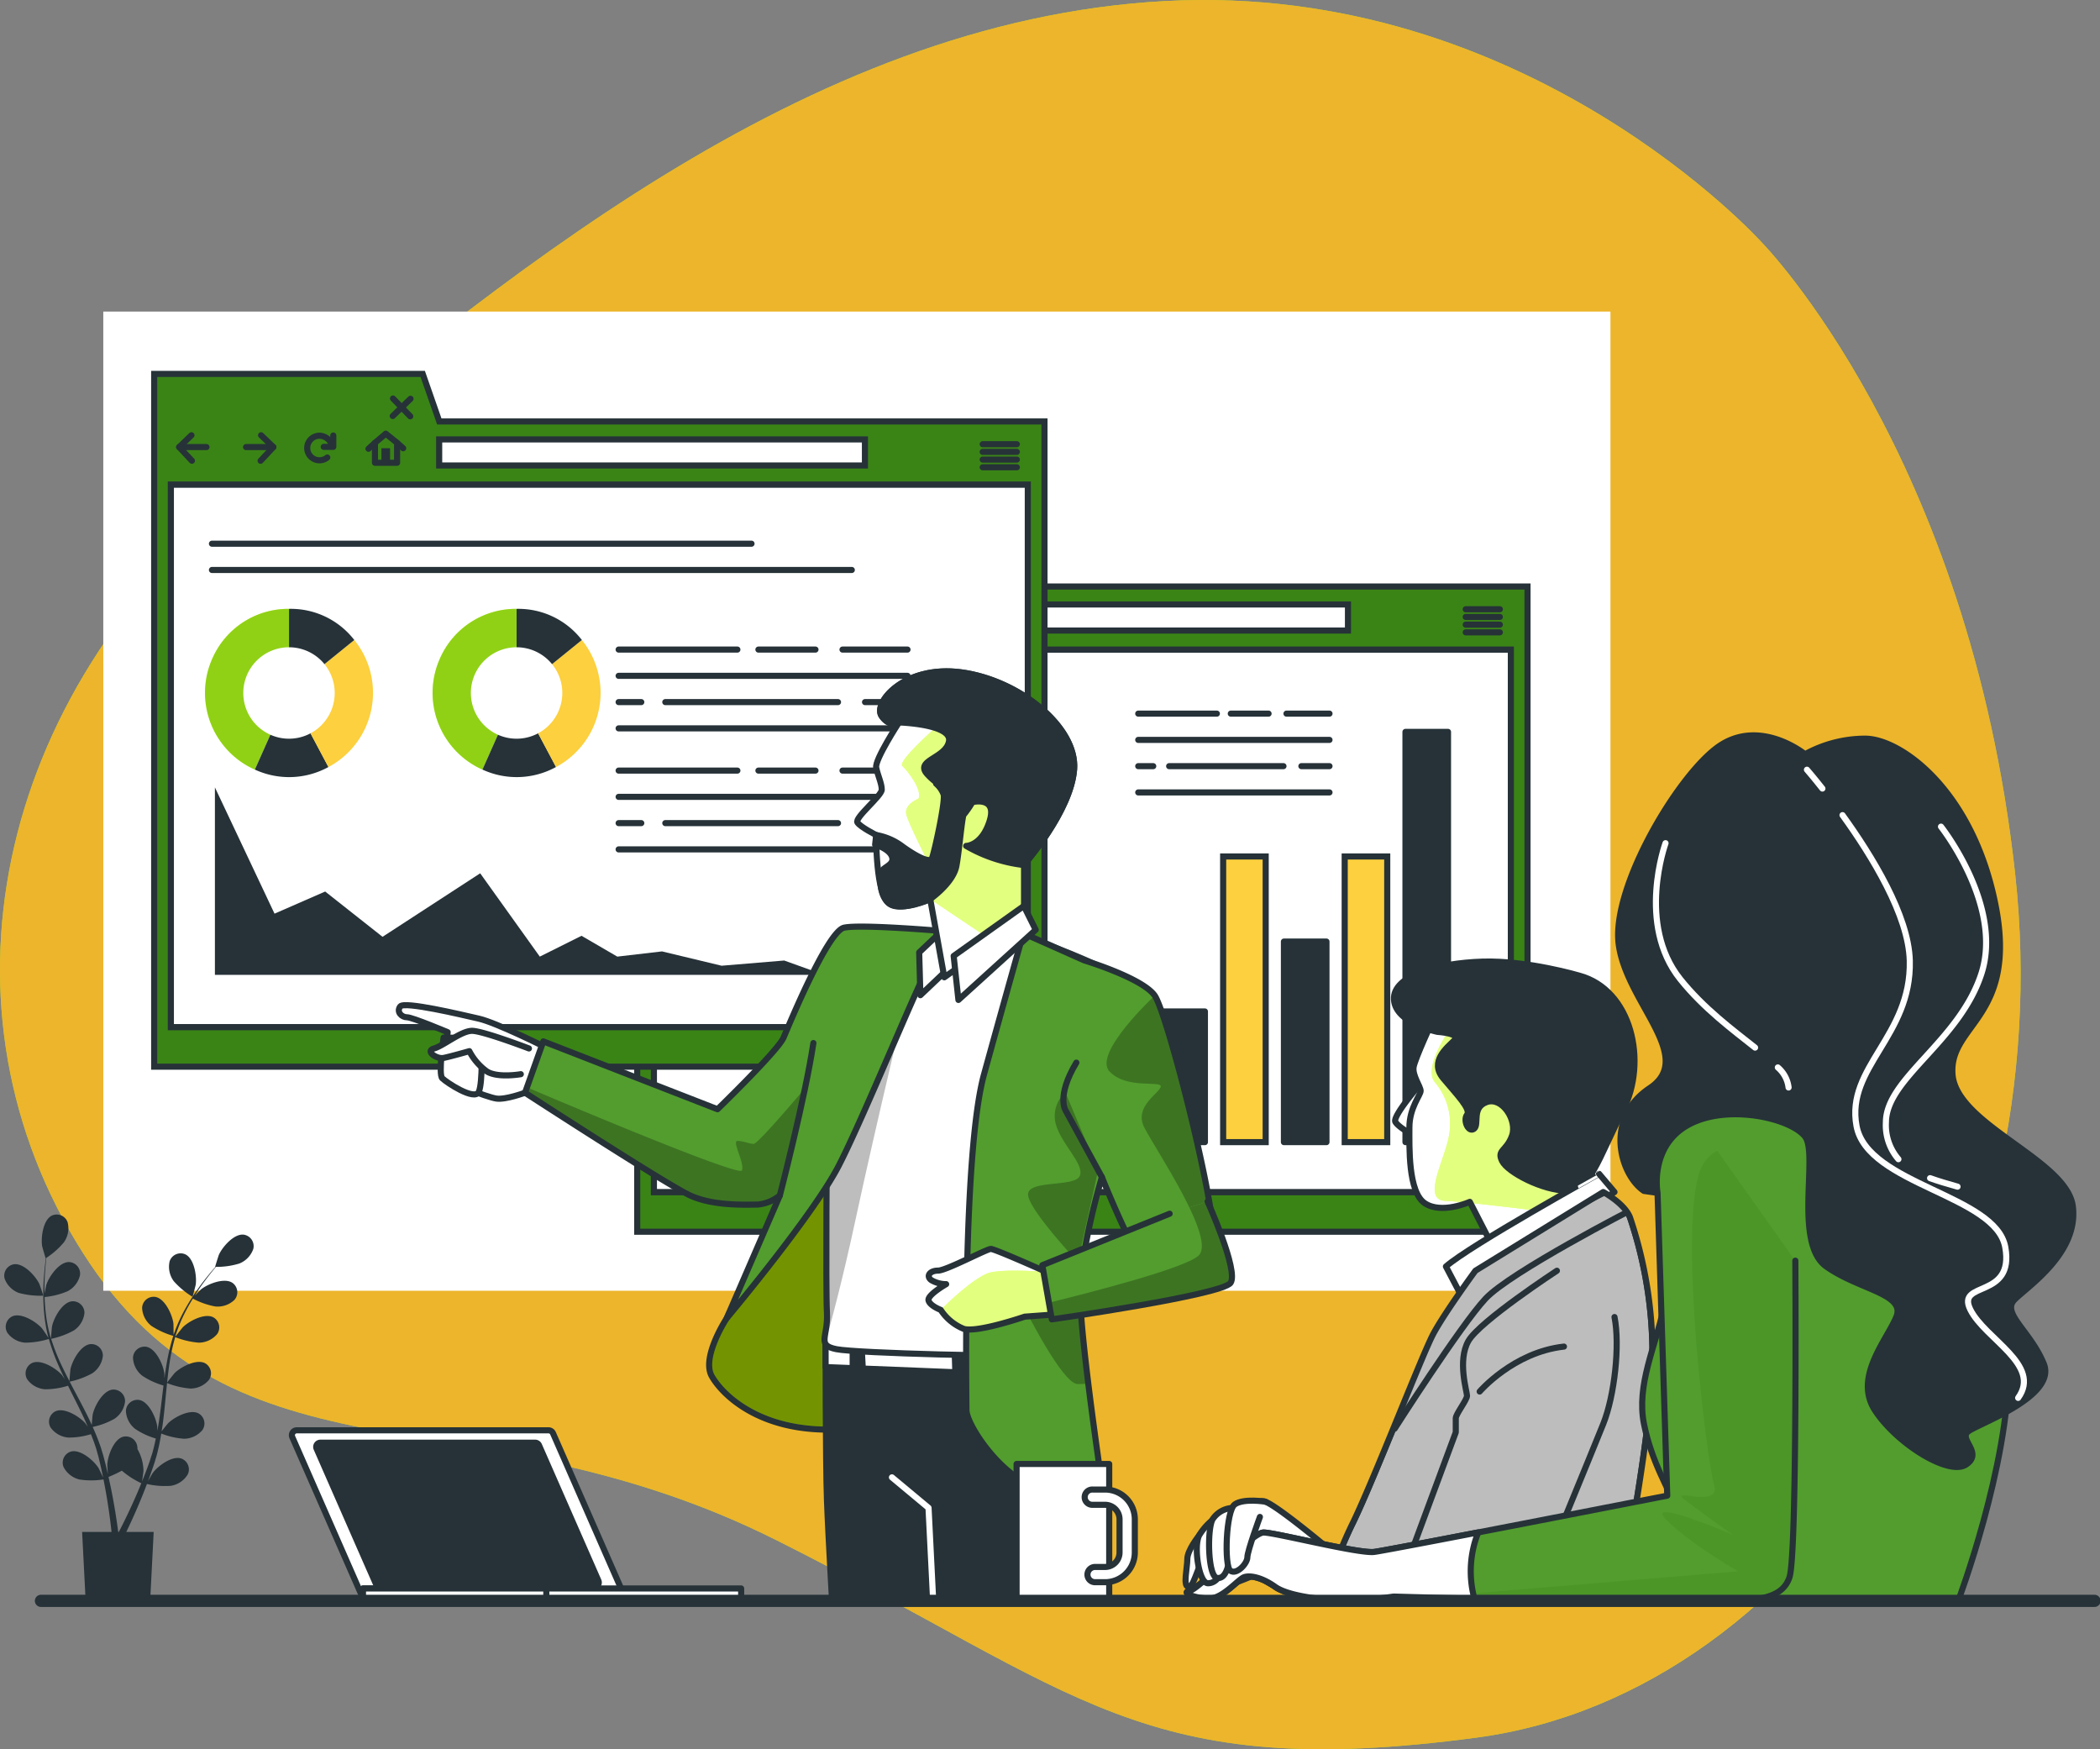 <svg xmlns="http://www.w3.org/2000/svg" xmlns:xlink="http://www.w3.org/1999/xlink" width="344.085" height="286.593" viewBox="0 0 344.085 286.593"><rect x="0" y="0" width="344.085" height="286.593" fill="#808080" stroke="none"/><defs><clipPath id="a"><rect width="344.085" height="286.593" fill="none"/></clipPath><clipPath id="c"><rect width="331.079" height="286.593" fill="#fd963d"/></clipPath><clipPath id="e"><rect width="13.765" height="26.333" fill="#529d2e"/></clipPath><clipPath id="h"><path d="M260.139,185.033s-2.993,6.446-3.224,7.826,1.151,3.223,1.151,3.914-1.841,2.762-1.841,5.984-.23,10.59,2.533,12.431,7.366-.231,7.366-.231l4.374,8.517,17.495-10.128-2.533-3.914s3.684-9.9.921-17.495-12.66-8.748-16.574-8.977c-1.305-.077-2.661-.179-3.94-.179-2.558,0-4.807.409-5.728,2.25" transform="translate(-256.22 -182.783)" fill="none"/></clipPath><clipPath id="i"><rect width="28.114" height="34.057" fill="none"/></clipPath><clipPath id="k"><path d="M265.513,229.586s-5.064,6.906-6.906,10.358-9.669,23.71-13.121,30.846a68.314,68.314,0,0,0-4.777,12.818h48.282s5.525-27.55,5.525-39.52a69.966,69.966,0,0,0-3.683-23.249c-.921-2.3-4.374-4.143-4.374-4.143Z" transform="translate(-240.71 -216.696)" fill="none"/></clipPath><clipPath id="o"><path d="M292.89,215.557l1.59,49.605s-45.472,8.9-48.016,9.222-16.218-3.18-18.126-3.18-10.493,9.223-12.082,9.54.953,1.273,3.18,1.273,4.77-3.181,5.723-3.5,2.862,0,5.088,1.591,8.268,2.225,11.765,2.225a59.573,59.573,0,0,0,7.632-.635s44.518,1.272,51.832.953,11.766-.318,13.038-4.134.954-51.854.954-51.854l-16.218-22.873c-7.949,3.18-6.359,11.766-6.359,11.766" transform="translate(-215.758 -203.791)" fill="#3a8416"/></clipPath><clipPath id="p"><rect width="60.789" height="74.112" fill="#3a8416"/></clipPath><clipPath id="r"><rect width="148.361" height="159.28" fill="none"/></clipPath><clipPath id="s"><path d="M148.888,204.953c-4.66,3.552-10.431,20.641-12.651,23.526a51.024,51.024,0,0,0-4.441,7.584s-4.214,6.4-2.439,9.506,8.211,9.544,21.529,8.656,5.326-23.3,6.879-37.064c1.124-9.949-1.581-13.749-4.927-13.749a6.711,6.711,0,0,0-3.949,1.541" transform="translate(-128.92 -203.412)" fill="none"/></clipPath><clipPath id="t"><rect width="30.727" height="51.798" fill="none"/></clipPath><clipPath id="v"><path d="M159.392,170.747c-3.107.443-6.658-.444-6.88,1.331s-2.219,30.185-2.219,30.185-.223,25.524,0,29.518-1.776,5.327,1.553,5.993,30.407,1.331,33.07.888,2.663-1.776,3.329-3.108,9.544-58.371,7.546-59.925-14.648-6.214-15.758-6.214-17.534.888-20.642,1.332" transform="translate(-149.899 -169.415)" fill="none"/></clipPath><clipPath id="x"><path d="M147.718,168.621c-2.7.6-9.013,15.923-9.915,18.025s-10.815,11.717-10.815,11.717l-28.54-11.115-3,8.412s23.133,15.022,27.039,16.824,9.313,1.5,11.115,1.5a6.746,6.746,0,0,0,3.606-1.5l-8.713,20.128s14.119-16.824,18.327-24.936,13.819-31.845,14.72-32.446,2.195-6.066,2.195-6.066-8.348-.717-13.164-.717a15.655,15.655,0,0,0-2.85.175" transform="translate(-95.443 -168.446)" fill="none"/></clipPath><clipPath id="y"><rect width="45.453" height="19.136" fill="none"/></clipPath><clipPath id="aa"><path d="M159.862,129.39c1.538,2.049,2.818,1.025,2.818,1.025s-3.987,6.122-3.731,7.4.913,2.588.913,3.612-4.5,4.612-3.987,5.38,3.074,2.05,3.074,2.05-.111,9.992,2.195,11.272,6.66-.769,6.66-.769l2.306,12.809,13.065-9.223v-9.222s7.686-8.711,8.2-15.628-8.967-14.6-18.445-15.884a18.3,18.3,0,0,0-2.442-.168c-7.9,0-12.023,5.475-10.624,7.342" transform="translate(-155.834 -122.048)" fill="none"/></clipPath><clipPath id="ab"><rect width="28.237" height="40.836" fill="none"/></clipPath><clipPath id="ad"><path d="M178.581,192.744c-3.551,12.873-2.885,52.823-2.885,55.042s5.1,10.21,10.875,12.429a46.85,46.85,0,0,0,11.763,2.664s-4-26.412-4-33.958,3.551-19.309,3.551-19.309,5.327,13.316,7.546,15.092,11.1,3.774,10.876-4.439-7.769-37.509-9.766-40.394S195,174.1,195,174.1l-9.986-4.438s-2.887,10.209-6.437,23.082" transform="translate(-175.646 -169.662)" fill="none"/></clipPath><clipPath id="ae"><rect width="31.062" height="63.639" fill="none"/></clipPath><clipPath id="ag"><path d="M170.358,230.59c-1.332,0-2,.888-1.11,1.554a4.827,4.827,0,0,0,2.442.666s-3.107,1.776-2.885,2.663,2,1.554,2,1.554a8.124,8.124,0,0,0,3.773,3.107c2.22.666,9.987-2,9.987-2l5.993-.443-2.442-6.881s-8.433-3.773-9.1-3.773-7.325,3.551-8.656,3.551" transform="translate(-168.792 -227.039)" fill="none"/></clipPath><clipPath id="ah"><rect width="19.753" height="9.643" fill="none"/></clipPath><clipPath id="aj"><path d="M210.354,220.418l-20.864,8.433,1.555,8.878s27.965-3.994,29.3-5.993-3.773-13.316-3.773-13.316Z" transform="translate(-189.49 -218.42)" fill="none"/></clipPath><clipPath id="ak"><rect width="29.996" height="19.309" fill="none"/></clipPath></defs><g clip-path="url(#a)"><g clip-path="url(#a)"><path d="M288.762,39.825S250.357-3.05,190.882.173,81.45,46.517,40.094,80.338-11.578,165.679,13.6,205.287,77.312,227.3,127.291,252.377s59.652,39.665,114.663,32.308,95.776-72.808,88.222-141.573S288.762,39.825,288.762,39.825" transform="translate(0 0)" fill="#c6ff00"/><g opacity="0.7"><g clip-path="url(#c)"><path d="M288.762,39.825S250.357-3.05,190.882.173,81.45,46.517,40.094,80.338-11.578,165.679,13.6,205.287,77.312,227.3,127.291,252.377s59.652,39.665,114.663,32.308,95.776-72.808,88.222-141.573S288.762,39.825,288.762,39.825" transform="translate(0 0)" fill="#fd963d"/></g></g></g><rect width="246.949" height="160.427" transform="translate(16.923 51.048)" fill="#fff"/><rect width="140.416" height="88.913" transform="translate(107.137 106.426)" fill="#fff"/><rect width="140.416" height="88.913" transform="translate(107.137 106.426)" fill="none" stroke="#263238" stroke-miterlimit="10" stroke-width="1"/><path d="M162.56,105.764l-2.716-7.792h-44V211.481H261.719V105.764Zm96.43,99.247H118.574V116.1H258.99Z" transform="translate(-11.437 -9.673)" fill="#3a8416"/><path d="M162.56,105.764l-2.716-7.792h-44V211.481H261.719V105.764Zm96.43,99.247H118.574V116.1H258.99Z" transform="translate(-11.437 -9.673)" fill="none" stroke="#263238" stroke-miterlimit="10" stroke-width="1"/><rect width="69.761" height="4.271" transform="translate(151.103 99.035)" fill="#fff"/><rect width="69.761" height="4.271" transform="translate(151.103 99.035)" fill="none" stroke="#263238" stroke-miterlimit="10" stroke-width="1"/><path d="M122.4,109.126l-2.013,1.939,2.087,2.236" transform="translate(-11.885 -10.774)" fill="none" stroke="#263238" stroke-linecap="round" stroke-linejoin="round" stroke-width="1"/><line x2="4.473" transform="translate(108.501 100.291)" fill="none" stroke="#263238" stroke-linecap="round" stroke-linejoin="round" stroke-width="1"/><path d="M135.267,109.126l2.013,1.939-2.087,2.236" transform="translate(-13.347 -10.774)" fill="none" stroke="#263238" stroke-linecap="round" stroke-linejoin="round" stroke-width="1"/><line x1="4.473" transform="translate(119.46 100.291)" fill="none" stroke="#263238" stroke-linecap="round" stroke-linejoin="round" stroke-width="1"/><g clip-path="url(#a)"><path d="M147.726,110.812a2.2,2.2,0,0,0-2.049-1.6,2.013,2.013,0,1,0,1.274,3.571" transform="translate(-14.184 -10.782)" fill="none" stroke="#263238" stroke-linecap="round" stroke-linejoin="round" stroke-width="1"/><path d="M146.667,111.034h1.566v-1.862" transform="translate(-14.48 -10.778)" fill="none" stroke="#263238" stroke-linecap="round" stroke-linejoin="round" stroke-width="1"/><path d="M159.6,110.341l-1.857-1.5-1.768,1.5v3.271H159.6Z" transform="translate(-15.399 -10.745)" fill="none" stroke="#263238" stroke-linecap="round" stroke-linejoin="round" stroke-width="1"/><rect width="1.414" height="2.269" transform="translate(141.642 100.48)" fill="#263238"/><line x1="1.061" y2="0.972" transform="translate(139.52 99.596)" fill="none" stroke="#263238" stroke-linecap="round" stroke-linejoin="round" stroke-width="1"/><line x2="0.999" y2="0.887" transform="translate(144.205 99.596)" fill="none" stroke="#263238" stroke-linecap="round" stroke-linejoin="round" stroke-width="1"/><line x2="2.827" y2="2.916" transform="translate(143.536 92.334)" fill="none" stroke="#263238" stroke-linecap="round" stroke-linejoin="round" stroke-width="1"/><line x1="2.916" y2="2.827" transform="translate(143.492 92.378)" fill="none" stroke="#263238" stroke-linecap="round" stroke-linejoin="round" stroke-width="1"/><line x2="5.595" transform="translate(240.156 99.818)" fill="none" stroke="#263238" stroke-linecap="round" stroke-linejoin="round" stroke-width="1"/><line x2="5.595" transform="translate(240.156 101.079)" fill="none" stroke="#263238" stroke-linecap="round" stroke-linejoin="round" stroke-width="1"/><line x2="5.595" transform="translate(240.156 102.341)" fill="none" stroke="#263238" stroke-linecap="round" stroke-linejoin="round" stroke-width="1"/><line x2="5.595" transform="translate(240.156 103.603)" fill="none" stroke="#263238" stroke-linecap="round" stroke-linejoin="round" stroke-width="1"/><line x2="7.052" transform="translate(210.787 116.92)" fill="#fff"/><line x2="7.052" transform="translate(210.787 116.92)" fill="none" stroke="#263238" stroke-linecap="round" stroke-linejoin="round" stroke-width="1"/><line x2="6.19" transform="translate(201.665 116.92)" fill="#fff"/><line x2="6.19" transform="translate(201.665 116.92)" fill="none" stroke="#263238" stroke-linecap="round" stroke-linejoin="round" stroke-width="1"/><line x2="12.884" transform="translate(186.5 116.92)" fill="#fff"/><line x2="12.884" transform="translate(186.5 116.92)" fill="none" stroke="#263238" stroke-linecap="round" stroke-linejoin="round" stroke-width="1"/><line x2="31.339" transform="translate(186.5 121.223)" fill="#fff"/><line x2="31.339" transform="translate(186.5 121.223)" fill="none" stroke="#263238" stroke-linecap="round" stroke-linejoin="round" stroke-width="1"/><line x2="4.609" transform="translate(213.23 125.526)" fill="#fff"/><line x2="4.609" transform="translate(213.23 125.526)" fill="none" stroke="#263238" stroke-linecap="round" stroke-linejoin="round" stroke-width="1"/><line x2="18.733" transform="translate(191.565 125.526)" fill="#fff"/><line x2="18.733" transform="translate(191.565 125.526)" fill="none" stroke="#263238" stroke-linecap="round" stroke-linejoin="round" stroke-width="1"/><line x2="2.459" transform="translate(186.5 125.526)" fill="#fff"/><line x2="2.459" transform="translate(186.5 125.526)" fill="none" stroke="#263238" stroke-linecap="round" stroke-linejoin="round" stroke-width="1"/><line x2="31.339" transform="translate(186.5 129.829)" fill="#fff"/><line x2="31.339" transform="translate(186.5 129.829)" fill="none" stroke="#263238" stroke-linecap="round" stroke-linejoin="round" stroke-width="1"/><rect width="6.97" height="21.409" transform="translate(190.455 165.716)" fill="#263238"/><rect width="6.97" height="21.409" transform="translate(190.455 165.716)" fill="none" stroke="#263238" stroke-linecap="round" stroke-linejoin="round" stroke-width="1"/><rect width="6.97" height="46.801" transform="translate(200.413 140.324)" fill="#fcd03e"/><rect width="6.97" height="46.801" transform="translate(200.413 140.324)" fill="none" stroke="#263238" stroke-miterlimit="10" stroke-width="1"/><rect width="6.97" height="32.86" transform="translate(210.371 154.265)" fill="#263238"/><rect width="6.97" height="32.86" transform="translate(210.371 154.265)" fill="none" stroke="#263238" stroke-linecap="round" stroke-linejoin="round" stroke-width="1"/><rect width="6.97" height="46.801" transform="translate(220.329 140.324)" fill="#fcd03e"/><rect width="6.97" height="46.801" transform="translate(220.329 140.324)" fill="none" stroke="#263238" stroke-miterlimit="10" stroke-width="1"/><rect width="6.97" height="67.214" transform="translate(230.286 119.911)" fill="#263238"/><rect width="6.97" height="67.214" transform="translate(230.286 119.911)" fill="none" stroke="#263238" stroke-linecap="round" stroke-linejoin="round" stroke-width="1"/><rect width="140.416" height="88.913" transform="translate(27.994 79.383)" fill="#fff"/><rect width="140.416" height="88.913" transform="translate(27.994 79.383)" fill="none" stroke="#263238" stroke-miterlimit="10" stroke-width="1"/><path d="M74.747,75.759,72.03,67.968h-44V181.476H173.906V75.759Zm96.43,99.248H30.761V86.093H171.177Z" transform="translate(-2.768 -6.71)" fill="#3a8416"/><path d="M74.747,75.759,72.03,67.968h-44V181.476H173.906V75.759Zm96.43,99.248H30.761V86.093H171.177Z" transform="translate(-2.768 -6.71)" fill="none" stroke="#263238" stroke-miterlimit="10" stroke-width="1"/><rect width="69.761" height="4.271" transform="translate(71.959 71.992)" fill="#fff"/><rect width="69.761" height="4.271" transform="translate(71.959 71.992)" fill="none" stroke="#263238" stroke-miterlimit="10" stroke-width="1"/><path d="M34.586,79.121,32.573,81.06,34.661,83.3" transform="translate(-3.216 -7.811)" fill="none" stroke="#263238" stroke-linecap="round" stroke-linejoin="round" stroke-width="1"/><line x2="4.473" transform="translate(29.357 73.248)" fill="none" stroke="#263238" stroke-linecap="round" stroke-linejoin="round" stroke-width="1"/><path d="M47.454,79.121l2.013,1.939L47.379,83.3" transform="translate(-4.678 -7.811)" fill="none" stroke="#263238" stroke-linecap="round" stroke-linejoin="round" stroke-width="1"/><line x1="4.473" transform="translate(40.316 73.248)" fill="none" stroke="#263238" stroke-linecap="round" stroke-linejoin="round" stroke-width="1"/><path d="M59.913,80.806a2.2,2.2,0,0,0-2.049-1.6,2.013,2.013,0,1,0,1.274,3.571" transform="translate(-5.514 -7.82)" fill="none" stroke="#263238" stroke-linecap="round" stroke-linejoin="round" stroke-width="1"/><path d="M58.854,81.029H60.42V79.167" transform="translate(-5.81 -7.816)" fill="none" stroke="#263238" stroke-linecap="round" stroke-linejoin="round" stroke-width="1"/><path d="M71.792,80.336l-1.857-1.5-1.768,1.5v3.271h3.625Z" transform="translate(-6.73 -7.783)" fill="none" stroke="#263238" stroke-linecap="round" stroke-linejoin="round" stroke-width="1"/><rect width="1.414" height="2.269" transform="translate(62.498 73.438)" fill="#263238"/><line x1="1.061" y2="0.972" transform="translate(60.376 72.553)" fill="none" stroke="#263238" stroke-linecap="round" stroke-linejoin="round" stroke-width="1"/><line x2="0.999" y2="0.887" transform="translate(65.062 72.553)" fill="none" stroke="#263238" stroke-linecap="round" stroke-linejoin="round" stroke-width="1"/><line x2="2.827" y2="2.916" transform="translate(64.393 65.291)" fill="none" stroke="#263238" stroke-linecap="round" stroke-linejoin="round" stroke-width="1"/><line x1="2.916" y2="2.827" transform="translate(64.349 65.335)" fill="none" stroke="#263238" stroke-linecap="round" stroke-linejoin="round" stroke-width="1"/><line x2="5.595" transform="translate(161.013 72.775)" fill="none" stroke="#263238" stroke-linecap="round" stroke-linejoin="round" stroke-width="1"/><line x2="5.595" transform="translate(161.013 74.036)" fill="none" stroke="#263238" stroke-linecap="round" stroke-linejoin="round" stroke-width="1"/><line x2="5.595" transform="translate(161.013 75.298)" fill="none" stroke="#263238" stroke-linecap="round" stroke-linejoin="round" stroke-width="1"/><line x2="5.595" transform="translate(161.013 76.56)" fill="none" stroke="#263238" stroke-linecap="round" stroke-linejoin="round" stroke-width="1"/><path d="M39.07,173.847V143.134l9.767,20.689,8.3-3.626,9.4,7.421,16-10.407,9.766,13.65,6.837-3.412,5.86,3.412,7.326-.854,9.766,2.347,10.256-.854,6.523,2.346Z" transform="translate(-3.857 -14.131)" fill="#263238"/><line x2="10.652" transform="translate(138.044 106.426)" fill="#fff"/><line x2="10.652" transform="translate(138.044 106.426)" fill="none" stroke="#263238" stroke-linecap="round" stroke-linejoin="round" stroke-width="1"/><line x2="9.35" transform="translate(124.266 106.426)" fill="#fff"/><line x2="9.35" transform="translate(124.266 106.426)" fill="none" stroke="#263238" stroke-linecap="round" stroke-linejoin="round" stroke-width="1"/><line x2="19.459" transform="translate(101.362 106.426)" fill="#fff"/><line x2="19.459" transform="translate(101.362 106.426)" fill="none" stroke="#263238" stroke-linecap="round" stroke-linejoin="round" stroke-width="1"/><line x2="47.335" transform="translate(101.362 110.729)" fill="#fff"/><line x2="47.335" transform="translate(101.362 110.729)" fill="none" stroke="#263238" stroke-linecap="round" stroke-linejoin="round" stroke-width="1"/><line x2="6.961" transform="translate(141.735 115.032)" fill="#fff"/><line x2="6.961" transform="translate(141.735 115.032)" fill="none" stroke="#263238" stroke-linecap="round" stroke-linejoin="round" stroke-width="1"/><line x2="28.295" transform="translate(109.011 115.032)" fill="#fff"/><line x2="28.295" transform="translate(109.011 115.032)" fill="none" stroke="#263238" stroke-linecap="round" stroke-linejoin="round" stroke-width="1"/><line x2="3.713" transform="translate(101.362 115.032)" fill="#fff"/><line x2="3.713" transform="translate(101.362 115.032)" fill="none" stroke="#263238" stroke-linecap="round" stroke-linejoin="round" stroke-width="1"/><line x2="47.335" transform="translate(101.362 119.335)" fill="#fff"/><line x2="47.335" transform="translate(101.362 119.335)" fill="none" stroke="#263238" stroke-linecap="round" stroke-linejoin="round" stroke-width="1"/><line x1="10.652" transform="translate(138.044 126.254)" fill="#fff"/><line x1="10.652" transform="translate(138.044 126.254)" fill="none" stroke="#263238" stroke-linecap="round" stroke-linejoin="round" stroke-width="1"/><line x2="9.35" transform="translate(124.266 126.254)" fill="#fff"/><line x2="9.35" transform="translate(124.266 126.254)" fill="none" stroke="#263238" stroke-linecap="round" stroke-linejoin="round" stroke-width="1"/><line x2="19.459" transform="translate(101.362 126.254)" fill="#fff"/><line x2="19.459" transform="translate(101.362 126.254)" fill="none" stroke="#263238" stroke-linecap="round" stroke-linejoin="round" stroke-width="1"/><line x2="47.335" transform="translate(101.362 130.557)" fill="#fff"/><line x2="47.335" transform="translate(101.362 130.557)" fill="none" stroke="#263238" stroke-linecap="round" stroke-linejoin="round" stroke-width="1"/><line x1="6.961" transform="translate(141.735 134.86)" fill="#fff"/><line x1="6.961" transform="translate(141.735 134.86)" fill="none" stroke="#263238" stroke-linecap="round" stroke-linejoin="round" stroke-width="1"/><line x2="28.295" transform="translate(109.011 134.86)" fill="#fff"/><line x2="28.295" transform="translate(109.011 134.86)" fill="none" stroke="#263238" stroke-linecap="round" stroke-linejoin="round" stroke-width="1"/><line x2="3.713" transform="translate(101.362 134.86)" fill="#fff"/><line x2="3.713" transform="translate(101.362 134.86)" fill="none" stroke="#263238" stroke-linecap="round" stroke-linejoin="round" stroke-width="1"/><line x2="47.335" transform="translate(101.362 139.163)" fill="#fff"/><line x2="47.335" transform="translate(101.362 139.163)" fill="none" stroke="#263238" stroke-linecap="round" stroke-linejoin="round" stroke-width="1"/><path d="M51.036,124.444l-5.6,12.572a13.762,13.762,0,0,1-6.974-18.17,13.589,13.589,0,0,1,12.572-8.164Z" transform="translate(-3.68 -10.927)" fill="#c6ff00"/><g transform="translate(33.591 99.755)" opacity="0.47"><g clip-path="url(#e)"><path d="M51.036,124.444l-5.6,12.572a13.762,13.762,0,0,1-6.974-18.17,13.589,13.589,0,0,1,12.572-8.164Z" transform="translate(-37.271 -110.682)" fill="#529d2e"/></g></g><path d="M51.931,125.951l6.46,12.151a13.385,13.385,0,0,1-12.058.421Z" transform="translate(-4.574 -12.435)" fill="#263238"/><path d="M52.544,125l10.695-8.66A13.761,13.761,0,0,1,61.2,135.7a13.019,13.019,0,0,1-2.2,1.456Z" transform="translate(-5.188 -11.486)" fill="#fcd03e"/><path d="M52.544,124.444V110.682a13.14,13.14,0,0,1,10.695,5.1Z" transform="translate(-5.188 -10.927)" fill="#263238"/><path d="M59.211,125.155a7.49,7.49,0,1,0-7.49,7.49,7.49,7.49,0,0,0,7.49-7.49" transform="translate(-4.367 -11.617)" fill="#fff"/><path d="M92.409,124.444l-5.6,12.572a13.762,13.762,0,0,1-6.974-18.17,13.589,13.589,0,0,1,12.572-8.164Z" transform="translate(-7.764 -10.927)" fill="#c6ff00"/><g transform="translate(70.88 99.755)" opacity="0.47"><g clip-path="url(#e)"><path d="M92.409,124.444l-5.6,12.572a13.762,13.762,0,0,1-6.974-18.17,13.589,13.589,0,0,1,12.572-8.164Z" transform="translate(-78.644 -110.682)" fill="#529d2e"/></g></g><path d="M93.3,125.951,99.765,138.1a13.387,13.387,0,0,1-12.059.421Z" transform="translate(-8.659 -12.435)" fill="#263238"/><path d="M93.917,125l10.694-8.66a13.761,13.761,0,0,1-2.034,19.355,13.047,13.047,0,0,1-2.2,1.456Z" transform="translate(-9.272 -11.486)" fill="#fcd03e"/><path d="M93.917,124.444V110.682a13.14,13.14,0,0,1,10.694,5.1Z" transform="translate(-9.272 -10.927)" fill="#263238"/><path d="M100.585,125.155a7.49,7.49,0,1,0-7.49,7.49,7.49,7.49,0,0,0,7.49-7.49" transform="translate(-8.452 -11.617)" fill="#fff"/><line x2="88.409" transform="translate(34.727 89.08)" fill="#fff"/><line x2="88.409" transform="translate(34.727 89.08)" fill="none" stroke="#263238" stroke-linecap="round" stroke-linejoin="round" stroke-width="1"/><line x2="104.84" transform="translate(34.727 93.383)" fill="#fff"/><line x2="104.84" transform="translate(34.727 93.383)" fill="none" stroke="#263238" stroke-linecap="round" stroke-linejoin="round" stroke-width="1"/></g><g clip-path="url(#a)"><path d="M257.581,197.233s-4.374,5.064-3.913,5.985,4.143,3.222,4.374,1.841a58.461,58.461,0,0,0,.92-6.676c0-1.611.231-2.072-1.381-1.151" transform="translate(-25.04 -19.426)" fill="#fff"/><path d="M257.581,197.233s-4.374,5.064-3.913,5.985,4.143,3.222,4.374,1.841a58.461,58.461,0,0,0,.92-6.676C258.961,196.772,259.192,196.311,257.581,197.233Z" transform="translate(-25.04 -19.426)" fill="none" stroke="#263238" stroke-linecap="round" stroke-linejoin="round" stroke-width="1"/><path d="M260.139,185.033s-2.992,6.445-3.223,7.827,1.151,3.223,1.151,3.913-1.841,2.762-1.841,5.984-.23,10.589,2.533,12.43,7.366-.23,7.366-.23l4.373,8.517,17.495-10.128-2.532-3.913s3.683-9.9.921-17.495-12.661-8.747-16.574-8.978-8.286-.69-9.668,2.072" transform="translate(-25.296 -18.046)" fill="#fff"/></g><g transform="translate(230.924 164.737)"><g clip-path="url(#h)"><path d="M285.86,209.44s3.684-9.9.921-17.495-12.661-8.748-16.574-8.978c-.645-.038-1.3-.081-1.959-.116l-5.117,4.015s-4.206,6.008-2.4,8.412a10.491,10.491,0,0,1,2.4,8.713c-.6,3.905-4.595,10.656-.6,10.815.826.032,2.125.142,3.659.3.208-.081.335-.137.335-.137l.092.179c5.9.6,14.84,1.765,14.84,1.765l.882-.051,6.054-3.5Z" transform="translate(-256.62 -182.79)" fill="#c6ff00"/><g transform="translate(3.658 0.062)" opacity="0.5"><g clip-path="url(#i)"><path d="M285.86,209.44s3.684-9.9.921-17.495-12.661-8.748-16.574-8.978c-.645-.038-1.3-.081-1.959-.116l-5.117,4.015s-4.206,6.008-2.4,8.412a10.491,10.491,0,0,1,2.4,8.713c-.6,3.905-4.595,10.656-.6,10.815.826.032,2.125.142,3.659.3.208-.081.335-.137.335-.137l.092.179c5.9.6,14.84,1.765,14.84,1.765l.882-.051,6.054-3.5Z" transform="translate(-260.278 -182.852)" fill="#fff"/></g></g></g></g><g clip-path="url(#a)"><path d="M260.139,185.033s-2.992,6.445-3.223,7.827,1.151,3.223,1.151,3.913-1.841,2.762-1.841,5.984-.23,10.589,2.533,12.43,7.366-.23,7.366-.23l4.373,8.517,17.495-10.128-2.532-3.913s3.683-9.9.921-17.495-12.661-8.747-16.574-8.978S261.52,182.271,260.139,185.033Z" transform="translate(-25.296 -18.046)" fill="none" stroke="#263238" stroke-linecap="round" stroke-linejoin="round" stroke-width="1"/><path d="M283.8,177.108s-8.517-2.532-15.883-2.3-14.732,2.3-14.5,6.215,7.136,5.294,7.136,5.294,3.913.231,2.762,1.382-4.144,3.453-1.842,6.215,4.6,5.064,3.913,5.984.231,2.993,1.151,2.3-.46-3.453,2.072-4.373,5.064,2.992,4.143,5.525-2.532,2.3-1.611,4.143,6.676,4.834,10.589,4.834,5.064-5.064,9.208-13.121,1.381-19.8-7.136-22.1" transform="translate(-25.018 -17.257)" fill="#263238"/><path d="M283.8,177.108s-8.517-2.532-15.883-2.3-14.732,2.3-14.5,6.215,7.136,5.294,7.136,5.294,3.913.231,2.762,1.382-4.144,3.453-1.842,6.215,4.6,5.064,3.913,5.984.231,2.993,1.151,2.3-.46-3.453,2.072-4.373,5.064,2.992,4.143,5.525-2.532,2.3-1.611,4.143,6.676,4.834,10.589,4.834,5.064-5.064,9.208-13.121S292.318,179.41,283.8,177.108Z" transform="translate(-25.018 -17.257)" fill="none" stroke="#263238" stroke-linecap="round" stroke-linejoin="round" stroke-width="1"/><path d="M262.866,228.568l2.3,4.374,25.321-16.574-2.532-2.992s-21.178,11.74-25.091,15.193" transform="translate(-25.952 -21.066)" fill="#fff"/><path d="M262.866,228.568l2.3,4.374,25.321-16.574-2.532-2.992S266.779,225.115,262.866,228.568Z" transform="translate(-25.952 -21.066)" fill="none" stroke="#263238" stroke-linecap="round" stroke-linejoin="round" stroke-width="1"/><path d="M265.513,229.586s-5.064,6.906-6.906,10.358-9.668,23.71-13.122,30.846a68.344,68.344,0,0,0-4.776,12.818h48.283s5.524-27.55,5.524-39.52a69.978,69.978,0,0,0-3.683-23.25c-.921-2.3-4.374-4.143-4.374-4.143Z" transform="translate(-23.765 -21.394)" fill="#fff"/></g><g transform="translate(216.945 195.302)"><g clip-path="url(#k)"><path d="M265.513,229.586s-5.064,6.906-6.906,10.358-9.668,23.71-13.122,30.846a68.344,68.344,0,0,0-4.776,12.818h48.283s5.524-27.55,5.524-39.52a69.978,69.978,0,0,0-3.683-23.25c-.921-2.3-4.374-4.143-4.374-4.143Z" transform="translate(-240.71 -216.696)" fill="#bdbdbd"/><path d="M265.513,229.586s-5.064,6.906-6.906,10.358-9.668,23.71-13.122,30.846a68.344,68.344,0,0,0-4.776,12.818h48.283s5.524-27.55,5.524-39.52a69.978,69.978,0,0,0-3.683-23.25c-.921-2.3-4.374-4.143-4.374-4.143Z" transform="translate(-240.71 -216.696)" fill="none" stroke="#263238" stroke-linecap="round" stroke-linejoin="round" stroke-width="1"/><path d="M253.541,255.394s10.8-16.932,14.888-21.311S292.7,219.335,292.7,219.335l-3.183-3.455s-20.8,10.32-24.01,13.532-12.553,22.187-11.969,25.982" transform="translate(-241.974 -216.615)" fill="#bdbdbd"/><path d="M253.541,255.394s10.8-16.932,14.888-21.311S292.7,219.335,292.7,219.335l-3.183-3.455s-20.8,10.32-24.01,13.532S252.957,251.6,253.541,255.394Z" transform="translate(-241.974 -216.615)" fill="none" stroke="#263238" stroke-linecap="round" stroke-linejoin="round" stroke-width="1"/></g></g><g clip-path="url(#a)"><path d="M265.513,229.586s-5.064,6.906-6.906,10.358-9.668,23.71-13.122,30.846a68.344,68.344,0,0,0-4.776,12.818h48.283s5.524-27.55,5.524-39.52a69.978,69.978,0,0,0-3.683-23.25c-.921-2.3-4.374-4.143-4.374-4.143Z" transform="translate(-23.765 -21.394)" fill="none" stroke="#263238" stroke-linecap="round" stroke-linejoin="round" stroke-width="1"/><path d="M280.143,231s-12.66,8.287-14.5,11.509-.23,8.287-.23,8.978-1.841,2.993-1.841,3.684v2.3l-9.9,26.7H276.23s9.668-23.479,11.509-28.083,2.762-12.891,1.842-17.5" transform="translate(-25.044 -22.806)" fill="none" stroke="#263238" stroke-linecap="round" stroke-linejoin="round" stroke-width="1"/><path d="M269,252.156s5.525-6.445,13.811-7.366" transform="translate(-26.557 -24.167)" fill="none" stroke="#263238" stroke-linecap="round" stroke-linejoin="round" stroke-width="1"/></g><g clip-path="url(#a)"><path d="M325.548,200.48s-15.9-3.18-20.352.636-1.908,27.028-3.18,33.07-4.451,12.4-3.18,18.761,4.134,10.812,5.406,13.992-.318,14.945-.318,14.945h46.426s8.267-21.941,8.267-38.476-5.088-30.845-12.72-36.251-20.351-6.678-20.351-6.678" transform="translate(-29.474 -19.67)" fill="#529d2e"/></g><g clip-path="url(#a)"><path d="M325.548,200.48s-15.9-3.18-20.352.636-1.908,27.028-3.18,33.07-4.451,12.4-3.18,18.761,4.134,10.812,5.406,13.992-.318,14.945-.318,14.945h46.426s8.267-21.941,8.267-38.476-5.088-30.845-12.72-36.251S325.548,200.48,325.548,200.48Z" transform="translate(-29.474 -19.67)" fill="none" stroke="#263238" stroke-linecap="round" stroke-linejoin="round" stroke-width="1"/><path d="M324.8,136.77s-7-5.724-13.673-1.59S293,158.393,294.271,167.932s12.72,18.444,5.088,23.531-4.77,14.309-.954,16.854l2.226.317s0-9.221,6.359-11.765,15.581-.318,17.807,2.544-1.908,17.489,3.5,21.305,13.038,4.451,11.448,8.267-7,9.857-3.5,15.263,12.083,10.812,14.945,8.9-1.272-4.133.318-5.406,14.628-5.723,12.4-11.129-7-8.268-4.77-10.494,10.493-7.632,9.539-15.264-19.079-13.355-19.715-21.623,10.812-9.221,7-27.983-15.581-27.029-21.305-27.029a20.5,20.5,0,0,0-9.857,2.544" transform="translate(-29.043 -13.198)" fill="#263238"/><path d="M324.8,136.77s-7-5.724-13.673-1.59S293,158.393,294.271,167.932s12.72,18.444,5.088,23.531-4.77,14.309-.954,16.854l2.226.317s0-9.221,6.359-11.765,15.581-.318,17.807,2.544-1.908,17.489,3.5,21.305,13.038,4.451,11.448,8.267-7,9.857-3.5,15.263,12.083,10.812,14.945,8.9-1.272-4.133.318-5.406,14.628-5.723,12.4-11.129-7-8.268-4.77-10.494,10.493-7.632,9.539-15.264-19.079-13.355-19.715-21.623,10.812-9.221,7-27.983-15.581-27.029-21.305-27.029A20.5,20.5,0,0,0,324.8,136.77Z" transform="translate(-29.043 -13.198)" fill="none" stroke="#263238" stroke-linecap="round" stroke-linejoin="round" stroke-width="1"/><path d="M334.967,148.182c4.8,6.645,10.841,16.444,11.022,23.854.3,12.338-10.532,17.454-8.727,27.084s22.844,11.285,24.375,19.86-8.125,5.417-5.718,10.231,11.736,9.027,7.825,14.445" transform="translate(-33.07 -14.63)" fill="none" stroke="#fff" stroke-linecap="round" stroke-linejoin="round" stroke-width="1"/><path d="M328.5,139.924s1.009,1.156,2.534,3.084" transform="translate(-32.432 -13.814)" fill="none" stroke="#fff" stroke-linecap="round" stroke-linejoin="round" stroke-width="1"/><path d="M323.208,194.046a5.118,5.118,0,0,1,1.758,3.282" transform="translate(-31.909 -19.158)" fill="none" stroke="#fff" stroke-linecap="round" stroke-linejoin="round" stroke-width="1"/><path d="M302.617,153.28s-4.815,13.241,2.407,22.269c3.848,4.809,8.635,8.338,12.268,11.222" transform="translate(-29.721 -15.133)" fill="none" stroke="#fff" stroke-linecap="round" stroke-linejoin="round" stroke-width="1"/><path d="M350.885,214.173c1.4.508,2.92.94,4.5,1.392" transform="translate(-34.642 -21.145)" fill="none" stroke="#fff" stroke-linecap="round" stroke-linejoin="round" stroke-width="1"/><path d="M351.883,150.275s10.231,12.94,6.621,24.074-15.649,17.153-15.649,24.375a8.52,8.52,0,0,0,2.048,6.03" transform="translate(-33.849 -14.836)" fill="none" stroke="#fff" stroke-linecap="round" stroke-linejoin="round" stroke-width="1"/><path d="M217.73,279.065s-1.91,2.35-1.91,3.819-.735,4.405.148,4.552,1.468-3.084,2.349-4.258,3.084-1.469,2.938-3.084-2.2-3.084-3.525-1.028" transform="translate(-21.279 -27.452)" fill="#fff"/><path d="M217.73,279.065s-1.91,2.35-1.91,3.819-.735,4.405.148,4.552,1.468-3.084,2.349-4.258,3.084-1.469,2.938-3.084S219.053,277.009,217.73,279.065Z" transform="translate(-21.279 -27.452)" fill="none" stroke="#263238" stroke-linecap="round" stroke-linejoin="round" stroke-width="1"/><path d="M239.206,280.611s-8.224-6.9-10.282-7.637-6.168,3.966-8.665,8.519-1.174,5.581.147,5.728,7.05-2.35,7.05-2.35a17.845,17.845,0,0,0,6.9,3.378c3.965.881,9.693-1.468,9.839-3.818s-4.992-3.819-4.992-3.819" transform="translate(-21.607 -26.942)" fill="#fff"/><path d="M239.206,280.611s-8.224-6.9-10.282-7.637-6.168,3.966-8.665,8.519-1.174,5.581.147,5.728,7.05-2.35,7.05-2.35a17.845,17.845,0,0,0,6.9,3.378c3.965.881,9.693-1.468,9.839-3.818S239.206,280.611,239.206,280.611Z" transform="translate(-21.607 -26.942)" fill="none" stroke="#263238" stroke-linecap="round" stroke-linejoin="round" stroke-width="1"/><path d="M315.467,226.664s.318,48.038-.954,51.854-5.723,3.816-13.037,4.134-51.832-.953-51.832-.953a59.592,59.592,0,0,1-7.632.635c-3.5,0-9.539-.635-11.765-2.226s-4.134-1.907-5.088-1.59-3.5,3.5-5.724,3.5-4.77-.953-3.18-1.272,10.175-9.54,12.083-9.54,15.581,3.5,18.125,3.181,48.016-9.222,48.016-9.222l-1.59-49.606s-1.59-8.586,6.359-11.766" transform="translate(-21.301 -20.12)" fill="#529d2e"/><g transform="translate(194.458 183.671)" clip-path="url(#o)"><g transform="translate(38.954 4.8)" opacity="0.26"><g clip-path="url(#p)"><path d="M307.065,209.117a5.919,5.919,0,0,0-2.443,2.274c-4.506,7.51.6,48.669,1.8,52.574s-7.51.3-4.806,2.4,7.811,5.708,7.811,5.708-14.721-6.309-10.815-2.4,11.717,8.412,11.717,8.412l-51.349,4.279c11.882.322,40.975,1.065,46.763.814,7.312-.318,11.764-.318,13.037-4.134s.954-52.786.954-52.786Z" transform="translate(-258.98 -209.117)" fill="#3a8416"/></g></g></g></g><g clip-path="url(#a)"><path d="M315.467,226.664s.318,48.038-.954,51.854-5.723,3.816-13.037,4.134-51.832-.953-51.832-.953a59.592,59.592,0,0,1-7.632.635c-3.5,0-9.539-.635-11.765-2.226s-4.134-1.907-5.088-1.59-3.5,3.5-5.724,3.5-4.77-.953-3.18-1.272,10.175-9.54,12.083-9.54,15.581,3.5,18.125,3.181,48.016-9.222,48.016-9.222l-1.59-49.606s-1.59-8.586,6.359-11.766" transform="translate(-21.301 -20.12)" fill="none" stroke="#263238" stroke-linecap="round" stroke-linejoin="round" stroke-width="1"/><path d="M262.886,289.436a17.1,17.1,0,0,1,.625-10.868c-8.688,1.675-16.065,3.076-17.047,3.2-2.544.318-16.217-3.18-18.125-3.18s-10.494,9.221-12.083,9.539.954,1.272,3.18,1.272,4.77-3.18,5.724-3.5,2.862,0,5.088,1.59,8.267,2.226,11.765,2.226a59.568,59.568,0,0,0,7.632-.635s5.645.161,13.242.354" transform="translate(-21.301 -27.502)" fill="#fff"/><path d="M262.886,289.436a17.1,17.1,0,0,1,.625-10.868c-8.688,1.675-16.065,3.076-17.047,3.2-2.544.318-16.217-3.18-18.125-3.18s-10.494,9.221-12.083,9.539.954,1.272,3.18,1.272,4.77-3.18,5.724-3.5,2.862,0,5.088,1.59,8.267,2.226,11.765,2.226a59.568,59.568,0,0,0,7.632-.635S255.288,289.243,262.886,289.436Z" transform="translate(-21.301 -27.502)" fill="none" stroke="#263238" stroke-linecap="round" stroke-linejoin="round" stroke-width="1"/><path d="M221.309,275.427a9.631,9.631,0,0,0-3.378,3.378c-.881,1.909,0,7.783,1.469,7.783s2.5-1.615,2.5-3.671-.588-7.49-.588-7.49" transform="translate(-21.481 -27.192)" fill="#fff"/><path d="M221.309,275.427a9.631,9.631,0,0,0-3.378,3.378c-.881,1.909,0,7.783,1.469,7.783s2.5-1.615,2.5-3.671S221.309,275.427,221.309,275.427Z" transform="translate(-21.481 -27.192)" fill="none" stroke="#263238" stroke-linecap="round" stroke-linejoin="round" stroke-width="1"/><path d="M223.586,274.124a4.159,4.159,0,0,0-3.231,1.909c-.881,1.763-.735,9.253.735,9.546s2.056-2.2,2.056-3.819.441-7.636.441-7.636" transform="translate(-21.701 -27.063)" fill="#fff"/><path d="M223.586,274.124a4.159,4.159,0,0,0-3.231,1.909c-.881,1.763-.735,9.253.735,9.546s2.056-2.2,2.056-3.819S223.586,274.124,223.586,274.124Z" transform="translate(-21.701 -27.063)" fill="none" stroke="#263238" stroke-linecap="round" stroke-linejoin="round" stroke-width="1"/><path d="M229.335,272.965s-3.525-.588-4.993.441-1.763,10.134-.735,10.868,2.79-1.174,2.79-2.2,2.056-6.609,2.056-6.609" transform="translate(-22.016 -26.933)" fill="#fff"/><path d="M229.335,272.965s-3.525-.588-4.993.441-1.763,10.134-.735,10.868,2.79-1.174,2.79-2.2,2.056-6.609,2.056-6.609" transform="translate(-22.016 -26.933)" fill="none" stroke="#263238" stroke-linecap="round" stroke-linejoin="round" stroke-width="1"/></g><g transform="translate(57.078 103)"><g clip-path="url(#r)"><path d="M131.8,236.063s-4.214,6.4-2.439,9.506,8.211,9.544,21.529,8.656,5.326-23.3,6.88-37.065-4.217-15.758-8.878-12.207-10.43,20.641-12.65,23.526a51.074,51.074,0,0,0-4.441,7.584" transform="translate(-69.805 -123.082)" fill="#c6ff00"/></g></g><g transform="translate(116.192 183.33)"><g clip-path="url(#s)"><g transform="translate(-0.45 -0.451)" opacity="0.42"><g clip-path="url(#t)"><path d="M131.8,236.063s-4.214,6.4-2.439,9.506,8.211,9.544,21.529,8.656,5.326-23.3,6.88-37.065-4.217-15.758-8.878-12.207-10.43,20.641-12.65,23.526a51.074,51.074,0,0,0-4.441,7.584" transform="translate(-128.469 -202.961)"/><path d="M131.8,236.063s-4.214,6.4-2.439,9.506,8.211,9.544,21.529,8.656,5.326-23.3,6.88-37.065-4.217-15.758-8.878-12.207-10.43,20.641-12.65,23.526A51.074,51.074,0,0,0,131.8,236.063Z" transform="translate(-128.469 -202.961)" fill="none" stroke="#263238" stroke-linecap="round" stroke-linejoin="round" stroke-width="1"/></g></g></g></g><g transform="translate(57.078 103)"><g clip-path="url(#r)"><path d="M131.8,236.063s-4.214,6.4-2.439,9.506,8.211,9.544,21.529,8.656,5.326-23.3,6.88-37.065-4.217-15.758-8.878-12.207-10.43,20.641-12.65,23.526A51.074,51.074,0,0,0,131.8,236.063Z" transform="translate(-69.805 -123.082)" fill="none" stroke="#263238" stroke-linecap="round" stroke-linejoin="round" stroke-width="1"/><path d="M150.09,243.785s0,19.753.222,25.967,1.11,21.307,1.11,21.307h41.725L190.928,246l-.665-2.22Z" transform="translate(-71.896 -127.068)" fill="#263238"/><path d="M150.09,243.785s0,19.753.222,25.967,1.11,21.307,1.11,21.307h41.725L190.928,246l-.665-2.22Z" transform="translate(-71.896 -127.068)" fill="none" stroke="#263238" stroke-linecap="round" stroke-linejoin="round" stroke-width="1"/><path d="M177,249.017l16.743.67L193.558,246l-.666-2.219H176.735Z" transform="translate(-74.526 -127.068)" fill="#fff"/><path d="M177,249.017l16.743.67L193.558,246l-.666-2.219H176.735Z" transform="translate(-74.526 -127.068)" fill="none" stroke="#263238" stroke-linecap="round" stroke-linejoin="round" stroke-width="1"/><path d="M154.529,243.785H150.09s0,1.7.005,4.261l4.433.178Z" transform="translate(-71.896 -127.068)" fill="#fff"/><path d="M154.529,243.785H150.09s0,1.7.005,4.261l4.433.178Z" transform="translate(-71.896 -127.068)" fill="none" stroke="#263238" stroke-linecap="round" stroke-linejoin="round" stroke-width="1"/><path d="M156.585,243.785l.243,4.505,15.162.607-.155-5.112Z" transform="translate(-72.537 -127.068)" fill="#fff"/><path d="M156.585,243.785l.243,4.505,15.162.607-.155-5.112Z" transform="translate(-72.537 -127.068)" fill="none" stroke="#263238" stroke-linecap="round" stroke-linejoin="round" stroke-width="1"/><path d="M150.293,202.263s-.222,25.524,0,29.518-1.776,5.327,1.554,5.993,30.406,1.332,33.07.888,2.663-1.776,3.329-3.107,9.544-58.372,7.546-59.926-14.648-6.214-15.759-6.214-17.533.888-20.641,1.332-6.658-.444-6.88,1.331-2.219,30.185-2.219,30.185" transform="translate(-71.877 -119.726)" fill="#fff"/></g></g><g transform="translate(135.1 152.689)"><g clip-path="url(#v)"><path d="M163.9,178.808s-5.2-.248-6.188.248c-.561.279-3.973,8.641-6.831,15.849-.334,4.7-.587,8.279-.587,8.279s-.222,25.523,0,29.518c.146,2.622-.656,4.093-.289,4.985,1.118-3.908,2.916-10.664,4.983-20.262,3.466-16.09,8.912-38.617,8.912-38.617" transform="translate(-149.899 -170.336)" fill="#bdbdbd"/></g></g><g transform="translate(57.078 103)"><g clip-path="url(#r)"><path d="M150.293,202.263s-.222,25.524,0,29.518-1.776,5.327,1.554,5.993,30.406,1.332,33.07.888,2.663-1.776,3.329-3.107,9.544-58.372,7.546-59.926-14.648-6.214-15.759-6.214-17.533.888-20.641,1.332-6.658-.444-6.88,1.331S150.293,202.263,150.293,202.263Z" transform="translate(-71.877 -119.726)" fill="none" stroke="#263238" stroke-linecap="round" stroke-linejoin="round" stroke-width="1"/><path d="M96.487,189.595s-7.99-4-10.876-4.66-12.207-2.886-12.873-2,.223,1.776,1.11,1.776,6.659,2.442,6.659,2.442-.666,5.327-.666,6.659,7.1,4,8.656,4.217,4.681-.96,4.681-.96l2.2-.594Z" transform="translate(-64.236 -121.041)" fill="#fff"/><path d="M96.487,189.595s-7.99-4-10.876-4.66-12.207-2.886-12.873-2,.223,1.776,1.11,1.776,6.659,2.442,6.659,2.442-.666,5.327-.666,6.659,7.1,4,8.656,4.217,4.681-.96,4.681-.96l2.2-.594Z" transform="translate(-64.236 -121.041)" fill="none" stroke="#263238" stroke-linecap="round" stroke-linejoin="round" stroke-width="1"/><path d="M80.594,188.623s-.888,5.993-.222,6.659,5.327,3.773,5.993,2.219.443-7.546.443-8.212-6.214-.666-6.214-.666" transform="translate(-64.988 -121.622)" fill="#fff"/><path d="M80.594,188.623s-.888,5.993-.222,6.659,5.327,3.773,5.993,2.219.443-7.546.443-8.212S80.594,188.623,80.594,188.623Z" transform="translate(-64.988 -121.622)" fill="none" stroke="#263238" stroke-linecap="round" stroke-linejoin="round" stroke-width="1"/><path d="M94.395,190.277s-7.546-2.885-9.322-2.885-4.66,2.442-6.214,2.885.444,1.775,1.554,1.554,4.217-1.109,4.217-1.109a9.44,9.44,0,0,0,2.885,3.328c1.776,1.11,5.548.444,5.548.444" transform="translate(-64.807 -121.501)" fill="#fff"/><path d="M94.395,190.277s-7.546-2.885-9.322-2.885-4.66,2.442-6.214,2.885.444,1.775,1.554,1.554,4.217-1.109,4.217-1.109a9.44,9.44,0,0,0,2.885,3.328c1.776,1.11,5.548.444,5.548.444" transform="translate(-64.807 -121.501)" fill="none" stroke="#263238" stroke-linecap="round" stroke-linejoin="round" stroke-width="1"/><path d="M163.732,169.163s-13.31-1.143-16.014-.543-9.013,15.923-9.914,18.025-10.815,11.717-10.815,11.717L98.448,187.248l-3,8.412s23.132,15.022,27.038,16.824,9.313,1.5,11.115,1.5a6.743,6.743,0,0,0,3.605-1.5l-8.713,20.128s14.12-16.823,18.326-24.935,13.819-31.846,14.72-32.446,2.195-6.067,2.195-6.067" transform="translate(-66.501 -119.63)" fill="#529d2e"/></g></g><g transform="translate(86.02 151.816)"><g clip-path="url(#x)"><g transform="translate(0.472 26.422)" opacity="0.26"><g clip-path="url(#y)"><path d="M132.97,206.936c-.725,0-1.69-.482-2.656-.482s1.208,3.621.725,4.829-35.009-13.522-35.009-13.522l-.063,1.1c3.268,2.117,22.987,14.867,26.567,16.519,3.906,1.8,9.314,1.5,11.116,1.5a6.2,6.2,0,0,0,3.253-1.239c2.632-6.721,4.518-17.879,4.518-17.879s-7.726,9.175-8.45,9.175" transform="translate(-95.966 -197.762)"/></g></g></g></g><g transform="translate(57.078 103)"><g clip-path="url(#r)"><path d="M163.732,169.163s-13.31-1.143-16.014-.543-9.013,15.923-9.914,18.025-10.815,11.717-10.815,11.717L98.448,187.248l-3,8.412s23.132,15.022,27.038,16.824,9.313,1.5,11.115,1.5a6.743,6.743,0,0,0,3.605-1.5l-8.713,20.128s14.12-16.823,18.326-24.935,13.819-31.846,14.72-32.446S163.732,169.163,163.732,169.163Z" transform="translate(-66.501 -119.63)" fill="none" stroke="#263238" stroke-linecap="round" stroke-linejoin="round" stroke-width="1"/><path d="M170.806,169.242l-3.7,3.507.195,7.013,3.9-3.7Z" transform="translate(-73.575 -119.709)" fill="#fff"/><path d="M170.806,169.242l-3.7,3.507.195,7.013,3.9-3.7Z" transform="translate(-73.575 -119.709)" fill="none" stroke="#263238" stroke-linecap="round" stroke-linejoin="round" stroke-width="1"/><path d="M162.68,130.415s-3.988,6.122-3.732,7.4.914,2.588.914,3.612-4.5,4.611-3.988,5.38,3.074,2.049,3.074,2.049-.111,9.992,2.195,11.272,6.661-.768,6.661-.768l2.305,12.809,13.066-9.223v-9.223s7.686-8.711,8.2-15.627-8.967-14.6-18.445-15.884-14.6,5.124-13.066,7.173,2.818,1.025,2.818,1.025" transform="translate(-72.463 -115.05)" fill="#fff"/></g></g><g transform="translate(140.449 109.999)"><g clip-path="url(#aa)"><path d="M179.1,166.776l4.875-3.441v-9.223s7.686-8.711,8.2-15.628c.335-4.521-3.6-9.369-9.01-12.544l-13.589,5.629s-6.387,5.605-5.541,6.361,3.283,3.9,2.668,5.336c0,0-2.283.9-2.052,2.462s5.541,11.7,5.541,11.7l-1.586,2.323Z" transform="translate(-156.636 -122.432)" fill="#c6ff00"/><g transform="translate(7.323 3.508)" opacity="0.5"><g clip-path="url(#ab)"><path d="M179.1,166.776l4.875-3.441v-9.223s7.686-8.711,8.2-15.628c.335-4.521-3.6-9.369-9.01-12.544l-13.589,5.629s-6.387,5.605-5.541,6.361,3.283,3.9,2.668,5.336c0,0-2.283.9-2.052,2.462s5.541,11.7,5.541,11.7l-1.586,2.323Z" transform="translate(-163.959 -125.94)" fill="#fff"/></g></g></g></g><g transform="translate(57.078 103)"><g clip-path="url(#r)"><path d="M162.68,130.415s-3.988,6.122-3.732,7.4.914,2.588.914,3.612-4.5,4.611-3.988,5.38,3.074,2.049,3.074,2.049-.111,9.992,2.195,11.272,6.661-.768,6.661-.768l2.305,12.809,13.066-9.223v-9.223s7.686-8.711,8.2-15.627-8.967-14.6-18.445-15.884-14.6,5.124-13.066,7.173S162.68,130.415,162.68,130.415Z" transform="translate(-72.463 -115.05)" fill="none" stroke="#263238" stroke-linecap="round" stroke-linejoin="round" stroke-width="1"/><path d="M185.016,169.661s-2.885,10.21-6.436,23.083-2.886,52.823-2.886,55.042,5.1,10.21,10.876,12.429a46.815,46.815,0,0,0,11.762,2.663s-3.994-26.412-3.994-33.957,3.551-19.31,3.551-19.31,5.327,13.317,7.546,15.093,11.1,3.773,10.875-4.439-7.768-37.509-9.765-40.394S195,174.1,195,174.1Z" transform="translate(-74.419 -119.75)" fill="#529d2e"/></g></g><g transform="translate(158.305 152.912)"><g clip-path="url(#ad)"><g transform="translate(9.607 10.209)" opacity="0.26"><g clip-path="url(#ae)"><path d="M195.391,235.408v-.033c-5.046,1.3-9.086,2.246-9.086,2.246S192.494,250,194.969,250c.261,0,.878-.015,1.746-.042-.729-5.923-1.324-11.638-1.324-14.547" transform="translate(-186.305 -186.358)"/><path d="M201.635,193.387c2.723,2.971,8.416,1.485,8.416,2.476s-4.456,3.218-2.723,6.683,11.882,18.318,8.912,21.041c-.858.786-3.6,1.84-7.052,2.943,3.228,1.42,9.834,1.952,9.642-5.147-.222-8.212-7.768-37.508-9.765-40.393,0,0-10.153,9.427-7.43,12.4" transform="translate(-187.773 -180.989)"/><path d="M193.024,198.594a5.1,5.1,0,0,0-1.529,5.354c1.019,3.314,4.843,6.629,3.824,8.413s-8.668.509-8.413,3.059,8.158,10.962,8.158,10.962l3.314-15.041Z" transform="translate(-186.364 -182.727)"/></g></g></g></g><g transform="translate(57.078 103)"><g clip-path="url(#r)"><path d="M185.016,169.661s-2.885,10.21-6.436,23.083-2.886,52.823-2.886,55.042,5.1,10.21,10.876,12.429a46.815,46.815,0,0,0,11.762,2.663s-3.994-26.412-3.994-33.957,3.551-19.31,3.551-19.31,5.327,13.317,7.546,15.093,11.1,3.773,10.875-4.439-7.768-37.509-9.765-40.394S195,174.1,195,174.1Z" transform="translate(-74.419 -119.75)" fill="none" stroke="#263238" stroke-linecap="round" stroke-linejoin="round" stroke-width="1"/><path d="M184.867,164.7l-11.494,8.182.78,7.208L186.815,168.6Z" transform="translate(-74.194 -119.261)" fill="#fff"/><path d="M184.867,164.7l-11.494,8.182.78,7.208L186.815,168.6Z" transform="translate(-74.194 -119.261)" fill="none" stroke="#263238" stroke-linecap="round" stroke-linejoin="round" stroke-width="1"/><path d="M188.114,230.813s-8.434-3.773-9.1-3.773-7.324,3.551-8.656,3.551-2,.888-1.109,1.554a4.83,4.83,0,0,0,2.442.665s-3.108,1.776-2.886,2.663,2,1.554,2,1.554a8.134,8.134,0,0,0,3.774,3.108c2.22.666,9.988-2,9.988-2l5.993-.444Z" transform="translate(-73.742 -125.415)" fill="#fff"/></g></g><g transform="translate(152.128 204.624)"><g clip-path="url(#ag)"><path d="M179.213,231.276c-2.7.6-8.192,6.141-8.192,6.141a8.134,8.134,0,0,0,3.774,3.108c2.219.665,9.987-2,9.987-2l5.993-.443-2.442-6.88s-6.416-.528-9.12.073" transform="translate(-169.012 -227.429)" fill="#c6ff00"/><g transform="translate(2.009 3.559)" opacity="0.5"><g clip-path="url(#ah)"><path d="M179.213,231.276c-2.7.6-8.192,6.141-8.192,6.141a8.134,8.134,0,0,0,3.774,3.108c2.219.665,9.987-2,9.987-2l5.993-.443-2.442-6.88s-6.416-.528-9.12.073" transform="translate(-171.021 -230.988)" fill="#fff"/></g></g></g></g><g transform="translate(57.078 103)"><g clip-path="url(#r)"><path d="M188.114,230.813s-8.434-3.773-9.1-3.773-7.324,3.551-8.656,3.551-2,.888-1.109,1.554a4.83,4.83,0,0,0,2.442.665s-3.108,1.776-2.886,2.663,2,1.554,2,1.554a8.134,8.134,0,0,0,3.774,3.108c2.22.666,9.988-2,9.988-2l5.993-.444Z" transform="translate(-73.742 -125.415)" fill="none" stroke="#263238" stroke-linecap="round" stroke-linejoin="round" stroke-width="1"/><path d="M210.354,220.417l-20.863,8.434,1.554,8.878s27.965-4,29.3-5.992-3.773-13.316-3.773-13.316" transform="translate(-75.785 -124.564)" fill="#529d2e"/><g transform="translate(113.705 93.856)"><g clip-path="url(#aj)"><g transform="translate(1.076 0)" opacity="0.26"><g clip-path="url(#ak)"><path d="M190.684,235l.479,2.733s27.965-3.994,29.3-5.993-3.773-13.316-3.773-13.316l-2.988.96c1.725,3.6,2.731,6.78,1.507,7.9-2.237,2.05-17.243,5.925-24.521,7.714" transform="translate(-190.684 -218.42)"/></g></g></g></g></g></g><g transform="translate(57.078 103)"><g clip-path="url(#r)"><path d="M210.354,220.417l-20.863,8.434,1.554,8.878s27.965-4,29.3-5.992-3.773-13.316-3.773-13.316" transform="translate(-75.785 -124.564)" fill="none" stroke="#263238" stroke-linecap="round" stroke-linejoin="round" stroke-width="1"/><path d="M141.777,214.572s4.163-16.086,5.494-24.964" transform="translate(-71.075 -121.72)" fill="#fff"/><path d="M141.777,214.572s4.163-16.086,5.494-24.964" transform="translate(-71.075 -121.72)" fill="none" stroke="#263238" stroke-linecap="round" stroke-linejoin="round" stroke-width="1"/><path d="M162.156,268.564l5.993,4.994,1,19.975" transform="translate(-73.087 -129.515)" fill="none" stroke="#fff" stroke-linecap="round" stroke-linejoin="round" stroke-width="1"/><path d="M199.634,211.933l-5.888-10.815s-1.7-2.271,1.7-7.949" transform="translate(-76.164 -122.071)" fill="none" stroke="#263238" stroke-linecap="round" stroke-linejoin="round" stroke-width="1"/><path d="M173.25,122.216c-9.479-1.28-14.6,5.125-13.066,7.174a2.912,2.912,0,0,0,1.639,1.238l1.179-.214s8.711.256,8.2,3.074-5.637,3.074-3.586,5.38a10.622,10.622,0,0,0,1.766,1.564l-.294.015a4.241,4.241,0,0,1,1.227,1.752c.351,1.052-1.577,9.816-1.928,10.516s-2.278-.175-4.733-1.928a9.931,9.931,0,0,0-4.382-1.928l-.175,1.577s2.453.7,2.8,2.1-1.928,1.577-1.928,2.8-.168,3.44,1.493,4.786,6.661-.767,6.661-.767,3.764-2.617,4.29-5.421c.429-2.291.742-6.333,1.128-8.312a16.125,16.125,0,0,0,1.5-2.152s4.1-1.024,2.818,3.075-3.843,4.1-3.843,4.1a24.444,24.444,0,0,0,9.479,3.135v-.059s7.686-8.71,8.2-15.627-8.967-14.6-18.445-15.885" transform="translate(-72.785 -115.05)" fill="#263238"/><path d="M173.25,122.216c-9.479-1.28-14.6,5.125-13.066,7.174a2.912,2.912,0,0,0,1.639,1.238l1.179-.214s8.711.256,8.2,3.074-5.637,3.074-3.586,5.38a10.622,10.622,0,0,0,1.766,1.564l-.294.015a4.241,4.241,0,0,1,1.227,1.752c.351,1.052-1.577,9.816-1.928,10.516s-2.278-.175-4.733-1.928a9.931,9.931,0,0,0-4.382-1.928l-.175,1.577s2.453.7,2.8,2.1-1.928,1.577-1.928,2.8-.168,3.44,1.493,4.786,6.661-.767,6.661-.767,3.764-2.617,4.29-5.421c.429-2.291.742-6.333,1.128-8.312a16.125,16.125,0,0,0,1.5-2.152s4.1-1.024,2.818,3.075-3.843,4.1-3.843,4.1a24.444,24.444,0,0,0,9.479,3.135v-.059s7.686-8.71,8.2-15.627S182.729,123.5,173.25,122.216Z" transform="translate(-72.785 -115.05)" fill="none" stroke="#263238" stroke-linecap="round" stroke-linejoin="round" stroke-width="1"/></g></g><rect width="15.177" height="22.425" transform="translate(166.568 239.857)" fill="#fff"/><rect width="15.177" height="22.425" transform="translate(166.568 239.857)" fill="none" stroke="#263238" stroke-linecap="round" stroke-linejoin="round" stroke-width="1"/><g clip-path="url(#a)"><path d="M200.539,285.961h-1.585a1.251,1.251,0,1,1,0-2.5h1.585a2.375,2.375,0,0,0,2.372-2.372V275.65a2.375,2.375,0,0,0-2.372-2.373H198.5a1.251,1.251,0,1,1,0-2.5h2.039a4.881,4.881,0,0,1,4.875,4.876v5.436a4.88,4.88,0,0,1-4.875,4.875" transform="translate(-19.474 -26.733)" fill="#fff"/><path d="M200.539,285.961h-1.585a1.251,1.251,0,1,1,0-2.5h1.585a2.375,2.375,0,0,0,2.372-2.372V275.65a2.375,2.375,0,0,0-2.372-2.373H198.5a1.251,1.251,0,1,1,0-2.5h2.039a4.881,4.881,0,0,1,4.875,4.876v5.436A4.88,4.88,0,0,1,200.539,285.961Z" transform="translate(-19.474 -26.733)" fill="none" stroke="#263238" stroke-linecap="round" stroke-linejoin="round" stroke-width="1"/></g><g clip-path="url(#a)"><path d="M106.533,287.65H65.288a.8.8,0,0,1-.734-.479l-11.42-26.037a.8.8,0,0,1,.734-1.123H95.113a.8.8,0,0,1,.734.479l11.42,26.037a.8.8,0,0,1-.734,1.123" transform="translate(-5.239 -25.67)" fill="#fff"/><path d="M106.533,287.65H65.288a.8.8,0,0,1-.734-.479l-11.42-26.037a.8.8,0,0,1,.734-1.123H95.113a.8.8,0,0,1,.734.479l11.42,26.037A.8.8,0,0,1,106.533,287.65Z" transform="translate(-5.239 -25.67)" fill="none" stroke="#263238" stroke-linecap="round" stroke-linejoin="round" stroke-width="1"/><path d="M103.106,285.845H67.913a.683.683,0,0,1-.625-.409l-9.745-22.216a.684.684,0,0,1,.626-.958H93.361a.684.684,0,0,1,.626.409l9.744,22.216a.683.683,0,0,1-.625.958" transform="translate(-5.675 -25.892)" fill="#263238"/><path d="M103.106,285.845H67.913a.683.683,0,0,1-.625-.409l-9.745-22.216a.684.684,0,0,1,.626-.958H93.361a.684.684,0,0,1,.626.409l9.744,22.216A.683.683,0,0,1,103.106,285.845Z" transform="translate(-5.675 -25.892)" fill="none" stroke="#263238" stroke-linecap="round" stroke-linejoin="round" stroke-width="1"/><rect width="61.963" height="2.028" transform="translate(59.475 260.252)" fill="#fff"/><rect width="61.963" height="2.028" transform="translate(59.475 260.252)" fill="none" stroke="#263238" stroke-linecap="round" stroke-linejoin="round" stroke-width="1"/><rect width="30.038" height="2.028" transform="translate(59.475 260.252)" fill="#fff"/><rect width="30.038" height="2.028" transform="translate(59.475 260.252)" fill="none" stroke="#263238" stroke-linecap="round" stroke-linejoin="round" stroke-width="1"/></g><g clip-path="url(#a)"><path d="M3.209,234.533a13.541,13.541,0,0,0,3.959.438c.029,0-.6-1.839-.657-1.949-.616-1.29-2.565-3.418-4.151-3.2a1.894,1.894,0,0,0-1.52,2.373,3.958,3.958,0,0,0,2.369,2.342" transform="translate(-0.077 -22.688)" fill="#263238"/><path d="M4.206,241.776a13.172,13.172,0,0,0,3.9-.612,33.611,33.611,0,0,0,1.52,4.206c.345.8.718,1.592,1.1,2.383-.23-.335-.436-.633-.47-.672C9.318,246,6.877,244.463,5.4,245.088a1.893,1.893,0,0,0-.839,2.69,3.957,3.957,0,0,0,2.9,1.633,12.54,12.54,0,0,0,3.786-.58c.151.3.3.6.45.906.726,1.446,1.456,2.884,2.129,4.318.237.5.452,1.011.67,1.517-.2-.3-.377-.546-.407-.581-.935-1.081-3.375-2.619-4.85-1.994a1.893,1.893,0,0,0-.838,2.69,3.957,3.957,0,0,0,2.9,1.634A12.083,12.083,0,0,0,15,256.768c.206.525.415,1.05.592,1.567.113.356.246.691.339,1.055l.3,1.064c.164.684.337,1.388.48,2.059.1.466.193.911.285,1.36-.231-.5-.7-1.485-.752-1.563-.761-1.21-2.941-3.1-4.492-2.7a1.893,1.893,0,0,0-1.236,2.532,3.957,3.957,0,0,0,2.621,2.055,13.028,13.028,0,0,0,3.922-.012c.149.743.287,1.467.406,2.153.419,2.376.678,4.371.838,5.768.029.248.053.469.076.678H13.558l.584,11.393H24.7l.584-11.393H20.795c.033-.068.065-.133.1-.205.616-1.283,1.469-3.126,2.392-5.382.293-.712.592-1.478.891-2.268a13.006,13.006,0,0,0,3.912.3,3.959,3.959,0,0,0,2.767-1.853,1.894,1.894,0,0,0-1.045-2.617c-1.517-.509-3.832,1.213-4.681,2.363-.05.068-.51.864-.793,1.372.121-.324.242-.636.361-.971.242-.66.465-1.326.706-2.04q.158-.525.317-1.059c.114-.352.188-.737.285-1.109.206-.866.373-1.754.522-2.652a12.406,12.406,0,0,0,3.712.853,3.96,3.96,0,0,0,3.017-1.412,1.894,1.894,0,0,0-.636-2.745c-1.422-.734-3.971.619-4.985,1.627-.063.063-.708.868-1.054,1.317.085-.541.172-1.08.241-1.63.2-1.586.347-3.2.5-4.806.047-.492.1-.982.153-1.473a13.173,13.173,0,0,0,3.838.9,3.96,3.96,0,0,0,3.017-1.412,1.894,1.894,0,0,0-.636-2.745c-1.422-.734-3.971.618-4.985,1.626-.075.077-1,1.236-1.225,1.542.114-1.081.239-2.157.4-3.213a33.391,33.391,0,0,1,.922-4.226,13.376,13.376,0,0,0,3.861.909,3.963,3.963,0,0,0,3.017-1.412,1.9,1.9,0,0,0-.637-2.746c-1.422-.733-3.972.619-4.985,1.627-.079.079-1.076,1.328-1.24,1.566.023-.08.039-.166.063-.246a24.51,24.51,0,0,1,1.675-4c.364-.713.752-1.373,1.143-2.007a12.728,12.728,0,0,0,3.656,1.285,3.956,3.956,0,0,0,3.152-1.073,1.893,1.893,0,0,0-.33-2.8c-1.333-.885-4.016.178-5.134,1.069-.06.049-.624.609-1.028,1.024.181-.284.362-.58.543-.847.67-1.009,1.344-1.89,1.948-2.666.347-.439.67-.828.975-1.191a12.667,12.667,0,0,0,3.816-.543,3.965,3.965,0,0,0,2.305-2.406,1.9,1.9,0,0,0-1.584-2.332c-1.591-.171-3.483,2.009-4.063,3.315-.05.113-.634,1.967-.6,1.967H35.4c-.3.342-.621.712-.961,1.123-.622.764-1.319,1.634-2.012,2.632a33.352,33.352,0,0,0-2.087,3.324,24.667,24.667,0,0,0-1.783,4.012c-.005.016-.009.034-.014.05.007-.469-.014-1.78-.026-1.88-.184-1.417-1.372-4.048-2.945-4.339a1.894,1.894,0,0,0-2.184,1.782,3.956,3.956,0,0,0,1.52,2.963,13.168,13.168,0,0,0,3.589,1.639,33.536,33.536,0,0,0-1.054,4.348c-.152.855-.279,1.722-.4,2.594-.005-.406-.014-.769-.021-.819-.184-1.417-1.372-4.047-2.945-4.338a1.894,1.894,0,0,0-2.184,1.781,3.956,3.956,0,0,0,1.52,2.963,12.515,12.515,0,0,0,3.48,1.605c-.041.335-.087.669-.126,1-.192,1.606-.377,3.209-.606,4.777-.08.552-.18,1.093-.278,1.635-.006-.36-.014-.663-.02-.71-.184-1.417-1.37-4.047-2.944-4.338a1.894,1.894,0,0,0-2.185,1.782,3.962,3.962,0,0,0,1.52,2.963,12.069,12.069,0,0,0,3.379,1.572c-.116.552-.233,1.1-.37,1.634-.1.359-.176.712-.3,1.067s-.227.7-.339,1.052c-.241.661-.485,1.344-.735,1.983-.171.445-.342.867-.514,1.292.087-.548.233-1.627.236-1.718a7.362,7.362,0,0,0-.986-3.577,2.253,2.253,0,0,0-.027-.419,1.894,1.894,0,0,0-2.315-1.606c-1.546.412-2.527,3.126-2.6,4.553,0,.084.051,1,.1,1.582-.078-.337-.15-.664-.234-1.009-.162-.684-.344-1.362-.537-2.092q-.158-.523-.32-1.057c-.1-.356-.25-.719-.374-1.082-.306-.836-.656-1.668-1.027-2.5a12.443,12.443,0,0,0,3.567-1.336,3.961,3.961,0,0,0,1.737-2.843,1.894,1.894,0,0,0-2.046-1.939c-1.591.173-2.971,2.707-3.26,4.106-.018.087-.113,1.115-.153,1.68-.226-.5-.452-.995-.7-1.492-.71-1.431-1.475-2.859-2.232-4.286-.232-.437-.457-.875-.684-1.313a13.164,13.164,0,0,0,3.7-1.367,3.96,3.96,0,0,0,1.737-2.842,1.893,1.893,0,0,0-2.045-1.939c-1.592.172-2.971,2.707-3.261,4.106-.022.105-.155,1.584-.17,1.961-.5-.964-.99-1.93-1.437-2.9a33.4,33.4,0,0,1-1.561-4.033,13.351,13.351,0,0,0,3.72-1.373,3.955,3.955,0,0,0,1.737-2.842A1.894,1.894,0,0,0,11.889,235c-1.59.173-2.971,2.707-3.26,4.106-.023.11-.166,1.7-.17,1.991-.025-.08-.059-.16-.083-.24a24.408,24.408,0,0,1-.81-4.259c-.089-.795-.13-1.559-.152-2.3a12.743,12.743,0,0,0,3.757-.945,3.966,3.966,0,0,0,2.039-2.634,1.894,1.894,0,0,0-1.821-2.151c-1.6,0-3.25,2.364-3.69,3.723-.025.074-.186.853-.294,1.421-.005-.336-.017-.683-.016-1.006,0-1.21.08-2.318.155-3.3.047-.558.1-1.061.157-1.53a12.649,12.649,0,0,0,2.883-2.559,3.957,3.957,0,0,0,.595-3.277,1.893,1.893,0,0,0-2.606-1.071c-1.421.735-1.794,3.6-1.56,5.006.021.122.557,1.99.582,1.974l.028-.019c-.062.451-.125.936-.181,1.466-.1.981-.2,2.09-.227,3.3a33.243,33.243,0,0,0,.094,3.923,24.683,24.683,0,0,0,.726,4.331c0,.016.011.033.015.05-.251-.395-.992-1.477-1.058-1.554-.936-1.081-3.376-2.619-4.85-1.994a1.9,1.9,0,0,0-.839,2.69,3.96,3.96,0,0,0,2.9,1.633m15.866,20.972a13.842,13.842,0,0,0,3.19,2.057c-.286.7-.571,1.383-.849,2.021-.962,2.213-1.847,4.02-2.482,5.273-.129.253-.243.476-.351.682h-.106c-.032-.244-.067-.512-.107-.813-.195-1.409-.5-3.418-.974-5.807-.149-.755-.322-1.56-.508-2.384a20.672,20.672,0,0,0,2.188-1.029" transform="translate(-0.103 -21.795)" fill="#263238"/><path d="M34.572,234.956c.024.015.511-1.867.528-1.989.2-1.415-.254-4.266-1.7-4.962a1.894,1.894,0,0,0-2.577,1.141,3.958,3.958,0,0,0,.683,3.26,13.559,13.559,0,0,0,3.061,2.55" transform="translate(-3.03 -22.493)" fill="#263238"/></g><g clip-path="url(#a)"><line x2="336.475" transform="translate(6.709 262.282)" fill="none" stroke="#263238" stroke-linecap="round" stroke-linejoin="round" stroke-width="2"/></g></g></svg>